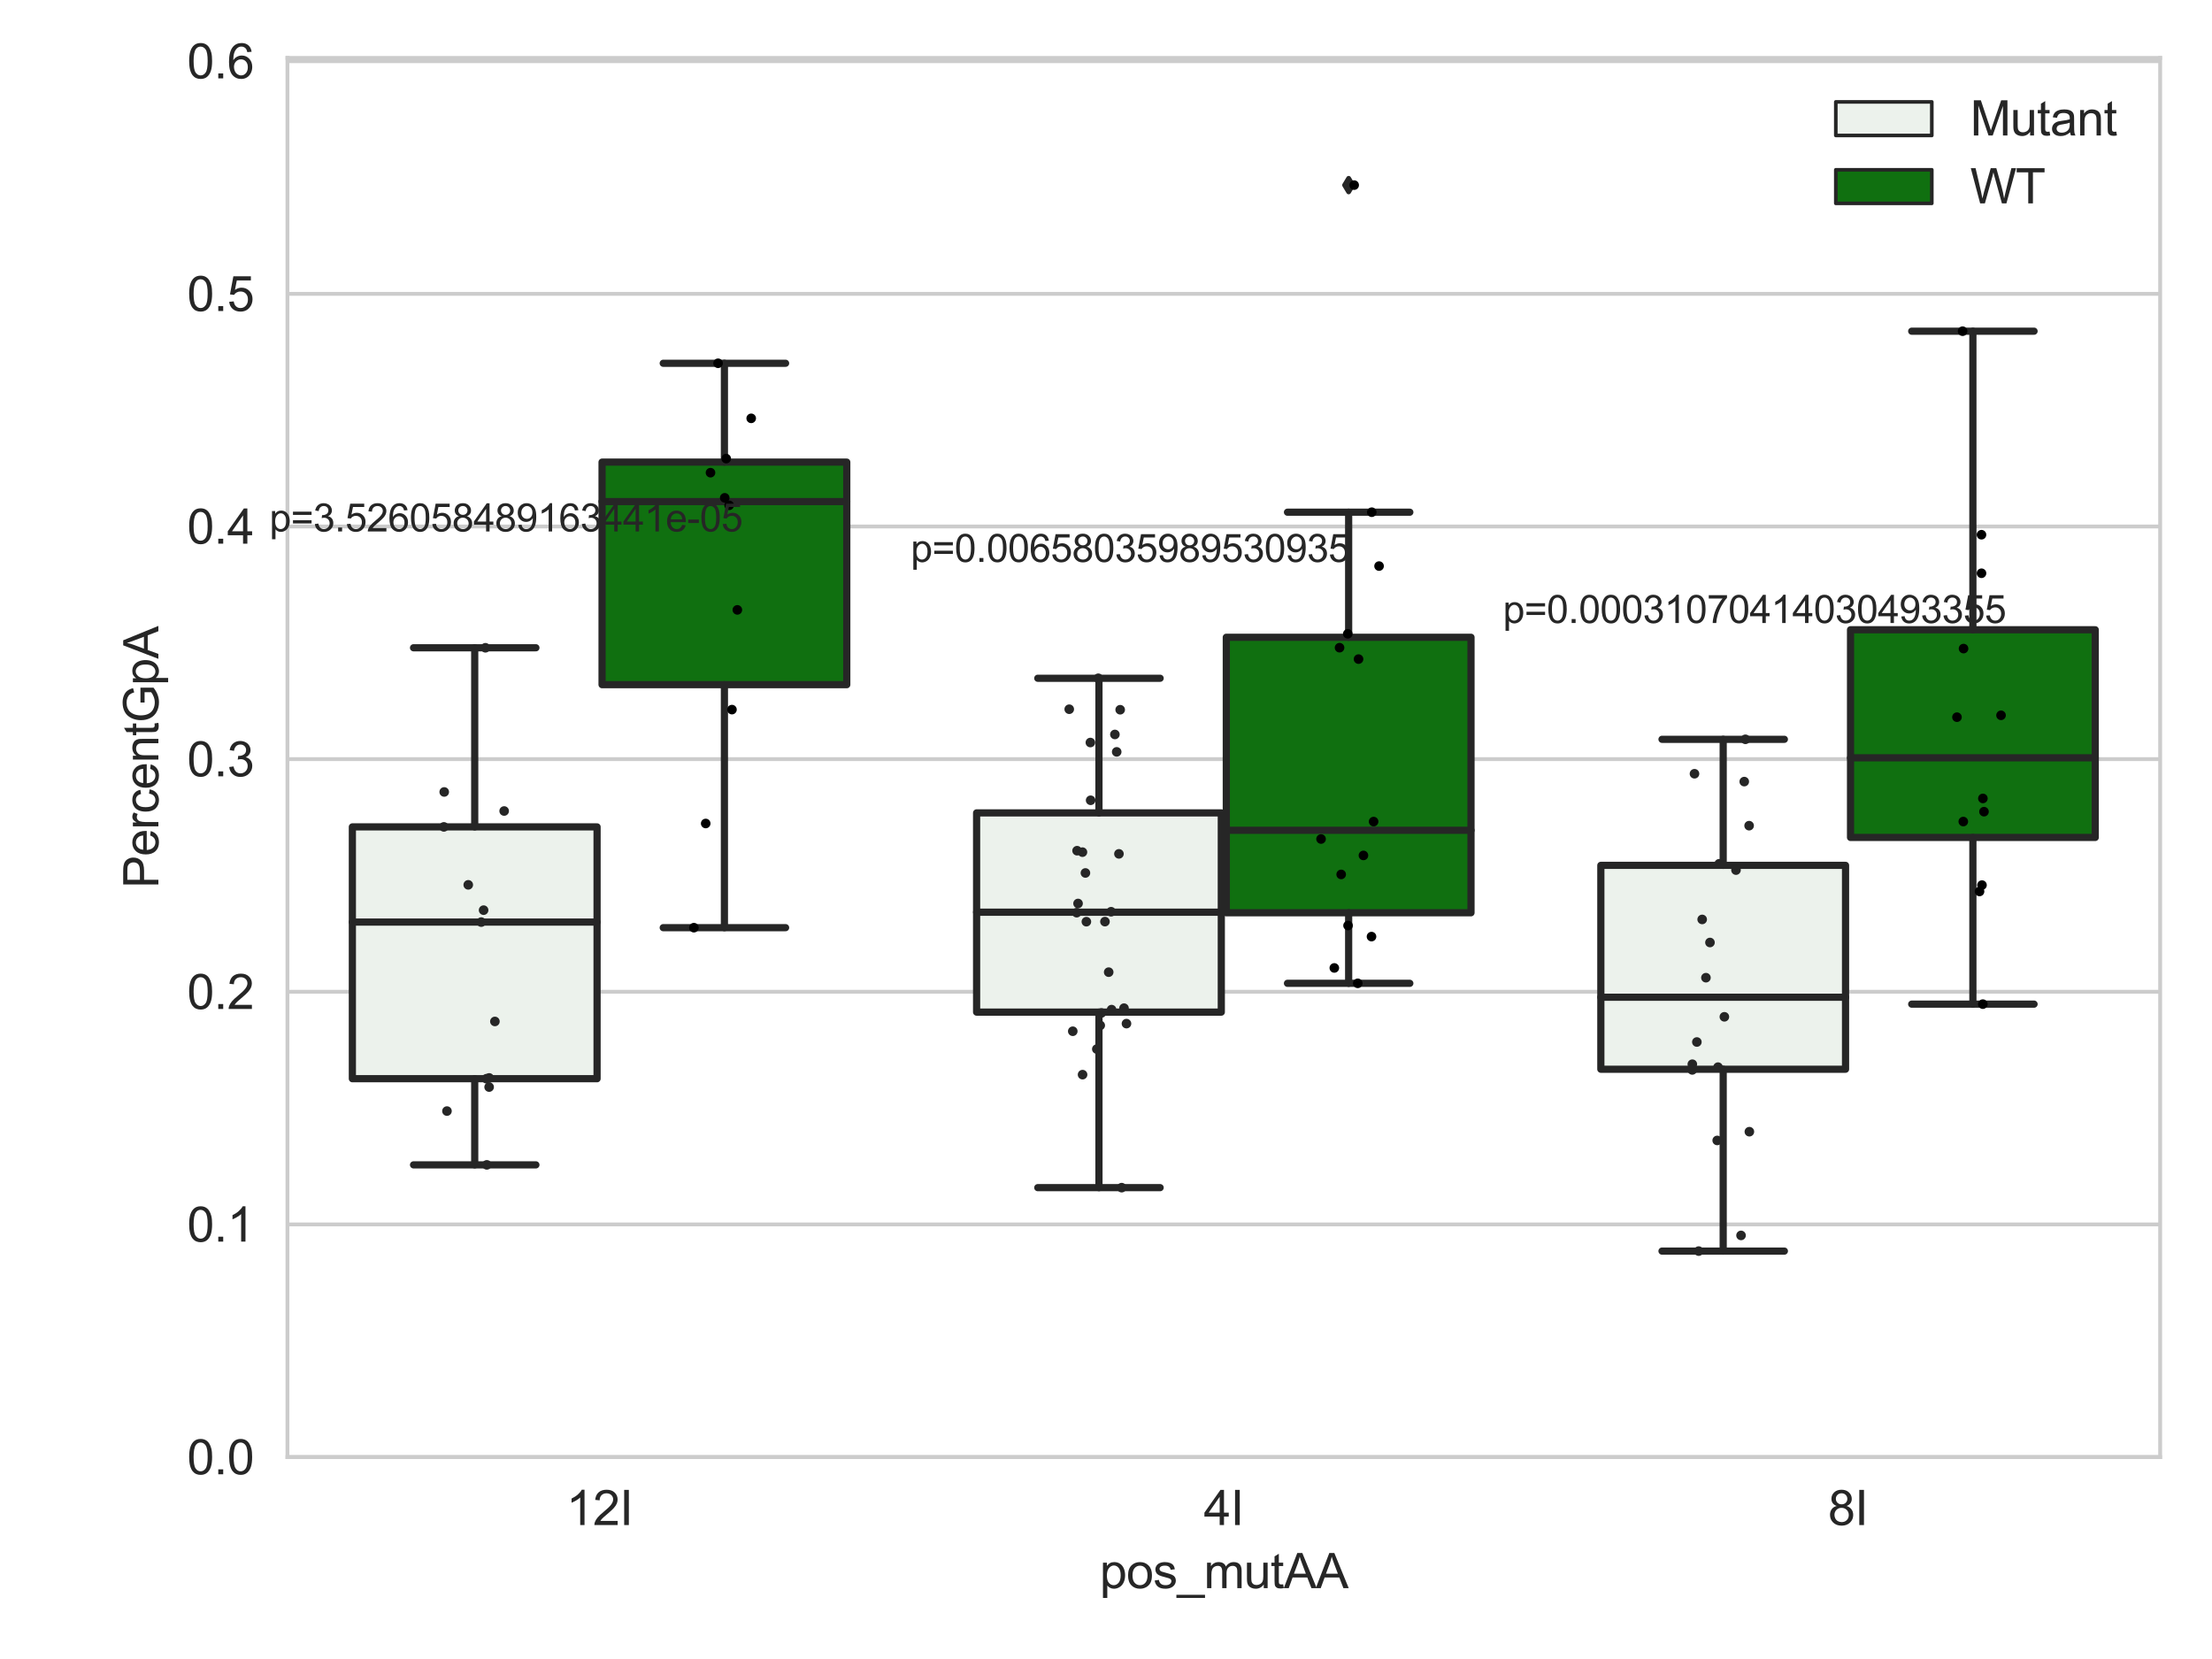 <?xml version="1.0" encoding="utf-8" standalone="no"?>
<!DOCTYPE svg PUBLIC "-//W3C//DTD SVG 1.1//EN"
  "http://www.w3.org/Graphics/SVG/1.1/DTD/svg11.dtd">
<svg xmlns:xlink="http://www.w3.org/1999/xlink" width="460.8pt" height="345.6pt" viewBox="0 0 460.8 345.6" xmlns="http://www.w3.org/2000/svg" version="1.1">
 <defs>
  <style type="text/css">*{stroke-linejoin: round; stroke-linecap: butt}</style>
 </defs>
 <g id="figure_1">
  <g id="patch_1">
   <path d="M 0 345.6 
L 460.8 345.6 
L 460.8 0 
L 0 0 
z
" style="fill: #ffffff"/>
  </g>
  <g id="axes_1">
   <g id="patch_2">
    <path d="M 59.881 303.539 
L 450 303.539 
L 450 12.064 
L 59.881 12.064 
z
" style="fill: #ffffff"/>
   </g>
   <g id="matplotlib.axis_1">
    <g id="xtick_1">
     <g id="text_1">
      <!-- 12I -->
      <g style="fill: #262626" transform="translate(117.951 317.697)scale(0.1 -0.1)">
       <defs>
        <path id="ArialMT-31" d="M 2384 0 
L 1822 0 
L 1822 3584 
Q 1619 3391 1289 3197 
Q 959 3003 697 2906 
L 697 3450 
Q 1169 3672 1522 3987 
Q 1875 4303 2022 4600 
L 2384 4600 
L 2384 0 
z
" transform="scale(0.016)"/>
        <path id="ArialMT-32" d="M 3222 541 
L 3222 0 
L 194 0 
Q 188 203 259 391 
Q 375 700 629 1000 
Q 884 1300 1366 1694 
Q 2113 2306 2375 2664 
Q 2638 3022 2638 3341 
Q 2638 3675 2398 3904 
Q 2159 4134 1775 4134 
Q 1369 4134 1125 3890 
Q 881 3647 878 3216 
L 300 3275 
Q 359 3922 746 4261 
Q 1134 4600 1788 4600 
Q 2447 4600 2831 4234 
Q 3216 3869 3216 3328 
Q 3216 3053 3103 2787 
Q 2991 2522 2730 2228 
Q 2469 1934 1863 1422 
Q 1356 997 1212 845 
Q 1069 694 975 541 
L 3222 541 
z
" transform="scale(0.016)"/>
        <path id="ArialMT-49" d="M 597 0 
L 597 4581 
L 1203 4581 
L 1203 0 
L 597 0 
z
" transform="scale(0.016)"/>
       </defs>
       <use xlink:href="#ArialMT-31"/>
       <use xlink:href="#ArialMT-32" x="55.615"/>
       <use xlink:href="#ArialMT-49" x="111.23"/>
      </g>
     </g>
    </g>
    <g id="xtick_2">
     <g id="text_2">
      <!-- 4I -->
      <g style="fill: #262626" transform="translate(250.771 317.697)scale(0.1 -0.1)">
       <defs>
        <path id="ArialMT-34" d="M 2069 0 
L 2069 1097 
L 81 1097 
L 81 1613 
L 2172 4581 
L 2631 4581 
L 2631 1613 
L 3250 1613 
L 3250 1097 
L 2631 1097 
L 2631 0 
L 2069 0 
z
M 2069 1613 
L 2069 3678 
L 634 1613 
L 2069 1613 
z
" transform="scale(0.016)"/>
       </defs>
       <use xlink:href="#ArialMT-34"/>
       <use xlink:href="#ArialMT-49" x="55.615"/>
      </g>
     </g>
    </g>
    <g id="xtick_3">
     <g id="text_3">
      <!-- 8I -->
      <g style="fill: #262626" transform="translate(380.811 317.697)scale(0.1 -0.1)">
       <defs>
        <path id="ArialMT-38" d="M 1131 2484 
Q 781 2613 612 2850 
Q 444 3088 444 3419 
Q 444 3919 803 4259 
Q 1163 4600 1759 4600 
Q 2359 4600 2725 4251 
Q 3091 3903 3091 3403 
Q 3091 3084 2923 2848 
Q 2756 2613 2416 2484 
Q 2838 2347 3058 2040 
Q 3278 1734 3278 1309 
Q 3278 722 2862 322 
Q 2447 -78 1769 -78 
Q 1091 -78 675 323 
Q 259 725 259 1325 
Q 259 1772 486 2073 
Q 713 2375 1131 2484 
z
M 1019 3438 
Q 1019 3113 1228 2906 
Q 1438 2700 1772 2700 
Q 2097 2700 2305 2904 
Q 2513 3109 2513 3406 
Q 2513 3716 2298 3927 
Q 2084 4138 1766 4138 
Q 1444 4138 1231 3931 
Q 1019 3725 1019 3438 
z
M 838 1322 
Q 838 1081 952 856 
Q 1066 631 1291 507 
Q 1516 384 1775 384 
Q 2178 384 2440 643 
Q 2703 903 2703 1303 
Q 2703 1709 2433 1975 
Q 2163 2241 1756 2241 
Q 1359 2241 1098 1978 
Q 838 1716 838 1322 
z
" transform="scale(0.016)"/>
       </defs>
       <use xlink:href="#ArialMT-38"/>
       <use xlink:href="#ArialMT-49" x="55.615"/>
      </g>
     </g>
    </g>
    <g id="text_4">
     <!-- pos_mutAA -->
     <g style="fill: #262626" transform="translate(229.095 330.842)scale(0.1 -0.1)">
      <defs>
       <path id="ArialMT-70" d="M 422 -1272 
L 422 3319 
L 934 3319 
L 934 2888 
Q 1116 3141 1344 3267 
Q 1572 3394 1897 3394 
Q 2322 3394 2647 3175 
Q 2972 2956 3137 2557 
Q 3303 2159 3303 1684 
Q 3303 1175 3120 767 
Q 2938 359 2589 142 
Q 2241 -75 1856 -75 
Q 1575 -75 1351 44 
Q 1128 163 984 344 
L 984 -1272 
L 422 -1272 
z
M 931 1641 
Q 931 1000 1190 694 
Q 1450 388 1819 388 
Q 2194 388 2461 705 
Q 2728 1022 2728 1688 
Q 2728 2322 2467 2637 
Q 2206 2953 1844 2953 
Q 1484 2953 1207 2617 
Q 931 2281 931 1641 
z
" transform="scale(0.016)"/>
       <path id="ArialMT-6f" d="M 213 1659 
Q 213 2581 725 3025 
Q 1153 3394 1769 3394 
Q 2453 3394 2887 2945 
Q 3322 2497 3322 1706 
Q 3322 1066 3130 698 
Q 2938 331 2570 128 
Q 2203 -75 1769 -75 
Q 1072 -75 642 372 
Q 213 819 213 1659 
z
M 791 1659 
Q 791 1022 1069 705 
Q 1347 388 1769 388 
Q 2188 388 2466 706 
Q 2744 1025 2744 1678 
Q 2744 2294 2464 2611 
Q 2184 2928 1769 2928 
Q 1347 2928 1069 2612 
Q 791 2297 791 1659 
z
" transform="scale(0.016)"/>
       <path id="ArialMT-73" d="M 197 991 
L 753 1078 
Q 800 744 1014 566 
Q 1228 388 1613 388 
Q 2000 388 2187 545 
Q 2375 703 2375 916 
Q 2375 1106 2209 1216 
Q 2094 1291 1634 1406 
Q 1016 1563 777 1677 
Q 538 1791 414 1992 
Q 291 2194 291 2438 
Q 291 2659 392 2848 
Q 494 3038 669 3163 
Q 800 3259 1026 3326 
Q 1253 3394 1513 3394 
Q 1903 3394 2198 3281 
Q 2494 3169 2634 2976 
Q 2775 2784 2828 2463 
L 2278 2388 
Q 2241 2644 2061 2787 
Q 1881 2931 1553 2931 
Q 1166 2931 1000 2803 
Q 834 2675 834 2503 
Q 834 2394 903 2306 
Q 972 2216 1119 2156 
Q 1203 2125 1616 2013 
Q 2213 1853 2448 1751 
Q 2684 1650 2818 1456 
Q 2953 1263 2953 975 
Q 2953 694 2789 445 
Q 2625 197 2315 61 
Q 2006 -75 1616 -75 
Q 969 -75 630 194 
Q 291 463 197 991 
z
" transform="scale(0.016)"/>
       <path id="ArialMT-5f" d="M -97 -1272 
L -97 -866 
L 3631 -866 
L 3631 -1272 
L -97 -1272 
z
" transform="scale(0.016)"/>
       <path id="ArialMT-6d" d="M 422 0 
L 422 3319 
L 925 3319 
L 925 2853 
Q 1081 3097 1340 3245 
Q 1600 3394 1931 3394 
Q 2300 3394 2536 3241 
Q 2772 3088 2869 2813 
Q 3263 3394 3894 3394 
Q 4388 3394 4653 3120 
Q 4919 2847 4919 2278 
L 4919 0 
L 4359 0 
L 4359 2091 
Q 4359 2428 4304 2576 
Q 4250 2725 4106 2815 
Q 3963 2906 3769 2906 
Q 3419 2906 3187 2673 
Q 2956 2441 2956 1928 
L 2956 0 
L 2394 0 
L 2394 2156 
Q 2394 2531 2256 2718 
Q 2119 2906 1806 2906 
Q 1569 2906 1367 2781 
Q 1166 2656 1075 2415 
Q 984 2175 984 1722 
L 984 0 
L 422 0 
z
" transform="scale(0.016)"/>
       <path id="ArialMT-75" d="M 2597 0 
L 2597 488 
Q 2209 -75 1544 -75 
Q 1250 -75 995 37 
Q 741 150 617 320 
Q 494 491 444 738 
Q 409 903 409 1263 
L 409 3319 
L 972 3319 
L 972 1478 
Q 972 1038 1006 884 
Q 1059 663 1231 536 
Q 1403 409 1656 409 
Q 1909 409 2131 539 
Q 2353 669 2445 892 
Q 2538 1116 2538 1541 
L 2538 3319 
L 3100 3319 
L 3100 0 
L 2597 0 
z
" transform="scale(0.016)"/>
       <path id="ArialMT-74" d="M 1650 503 
L 1731 6 
Q 1494 -44 1306 -44 
Q 1000 -44 831 53 
Q 663 150 594 308 
Q 525 466 525 972 
L 525 2881 
L 113 2881 
L 113 3319 
L 525 3319 
L 525 4141 
L 1084 4478 
L 1084 3319 
L 1650 3319 
L 1650 2881 
L 1084 2881 
L 1084 941 
Q 1084 700 1114 631 
Q 1144 563 1211 522 
Q 1278 481 1403 481 
Q 1497 481 1650 503 
z
" transform="scale(0.016)"/>
       <path id="ArialMT-41" d="M -9 0 
L 1750 4581 
L 2403 4581 
L 4278 0 
L 3588 0 
L 3053 1388 
L 1138 1388 
L 634 0 
L -9 0 
z
M 1313 1881 
L 2866 1881 
L 2388 3150 
Q 2169 3728 2063 4100 
Q 1975 3659 1816 3225 
L 1313 1881 
z
" transform="scale(0.016)"/>
      </defs>
      <use xlink:href="#ArialMT-70"/>
      <use xlink:href="#ArialMT-6f" x="55.615"/>
      <use xlink:href="#ArialMT-73" x="111.23"/>
      <use xlink:href="#ArialMT-5f" x="161.23"/>
      <use xlink:href="#ArialMT-6d" x="216.846"/>
      <use xlink:href="#ArialMT-75" x="300.146"/>
      <use xlink:href="#ArialMT-74" x="355.762"/>
      <use xlink:href="#ArialMT-41" x="383.545"/>
      <use xlink:href="#ArialMT-41" x="450.244"/>
     </g>
    </g>
   </g>
   <g id="matplotlib.axis_2">
    <g id="ytick_1">
     <g id="line2d_1">
      <path d="M 59.881 303.539 
L 450 303.539 
" clip-path="url(#p237727779c)" style="fill: none; stroke: #cccccc; stroke-width: 0.8; stroke-linecap: round"/>
     </g>
     <g id="text_5">
      <!-- 0.0 -->
      <g style="fill: #262626" transform="translate(38.981 307.118)scale(0.1 -0.1)">
       <defs>
        <path id="ArialMT-30" d="M 266 2259 
Q 266 3072 433 3567 
Q 600 4063 929 4331 
Q 1259 4600 1759 4600 
Q 2128 4600 2406 4451 
Q 2684 4303 2865 4023 
Q 3047 3744 3150 3342 
Q 3253 2941 3253 2259 
Q 3253 1453 3087 958 
Q 2922 463 2592 192 
Q 2263 -78 1759 -78 
Q 1097 -78 719 397 
Q 266 969 266 2259 
z
M 844 2259 
Q 844 1131 1108 757 
Q 1372 384 1759 384 
Q 2147 384 2411 759 
Q 2675 1134 2675 2259 
Q 2675 3391 2411 3762 
Q 2147 4134 1753 4134 
Q 1366 4134 1134 3806 
Q 844 3388 844 2259 
z
" transform="scale(0.016)"/>
        <path id="ArialMT-2e" d="M 581 0 
L 581 641 
L 1222 641 
L 1222 0 
L 581 0 
z
" transform="scale(0.016)"/>
       </defs>
       <use xlink:href="#ArialMT-30"/>
       <use xlink:href="#ArialMT-2e" x="55.615"/>
       <use xlink:href="#ArialMT-30" x="83.398"/>
      </g>
     </g>
    </g>
    <g id="ytick_2">
     <g id="line2d_2">
      <path d="M 59.881 255.073 
L 450 255.073 
" clip-path="url(#p237727779c)" style="fill: none; stroke: #cccccc; stroke-width: 0.8; stroke-linecap: round"/>
     </g>
     <g id="text_6">
      <!-- 0.1 -->
      <g style="fill: #262626" transform="translate(38.981 258.652)scale(0.1 -0.1)">
       <use xlink:href="#ArialMT-30"/>
       <use xlink:href="#ArialMT-2e" x="55.615"/>
       <use xlink:href="#ArialMT-31" x="83.398"/>
      </g>
     </g>
    </g>
    <g id="ytick_3">
     <g id="line2d_3">
      <path d="M 59.881 206.607 
L 450 206.607 
" clip-path="url(#p237727779c)" style="fill: none; stroke: #cccccc; stroke-width: 0.8; stroke-linecap: round"/>
     </g>
     <g id="text_7">
      <!-- 0.2 -->
      <g style="fill: #262626" transform="translate(38.981 210.186)scale(0.1 -0.1)">
       <use xlink:href="#ArialMT-30"/>
       <use xlink:href="#ArialMT-2e" x="55.615"/>
       <use xlink:href="#ArialMT-32" x="83.398"/>
      </g>
     </g>
    </g>
    <g id="ytick_4">
     <g id="line2d_4">
      <path d="M 59.881 158.141 
L 450 158.141 
" clip-path="url(#p237727779c)" style="fill: none; stroke: #cccccc; stroke-width: 0.8; stroke-linecap: round"/>
     </g>
     <g id="text_8">
      <!-- 0.3 -->
      <g style="fill: #262626" transform="translate(38.981 161.72)scale(0.1 -0.1)">
       <defs>
        <path id="ArialMT-33" d="M 269 1209 
L 831 1284 
Q 928 806 1161 595 
Q 1394 384 1728 384 
Q 2125 384 2398 659 
Q 2672 934 2672 1341 
Q 2672 1728 2419 1979 
Q 2166 2231 1775 2231 
Q 1616 2231 1378 2169 
L 1441 2663 
Q 1497 2656 1531 2656 
Q 1891 2656 2178 2843 
Q 2466 3031 2466 3422 
Q 2466 3731 2256 3934 
Q 2047 4138 1716 4138 
Q 1388 4138 1169 3931 
Q 950 3725 888 3313 
L 325 3413 
Q 428 3978 793 4289 
Q 1159 4600 1703 4600 
Q 2078 4600 2393 4439 
Q 2709 4278 2876 4000 
Q 3044 3722 3044 3409 
Q 3044 3113 2884 2869 
Q 2725 2625 2413 2481 
Q 2819 2388 3044 2092 
Q 3269 1797 3269 1353 
Q 3269 753 2831 336 
Q 2394 -81 1725 -81 
Q 1122 -81 723 278 
Q 325 638 269 1209 
z
" transform="scale(0.016)"/>
       </defs>
       <use xlink:href="#ArialMT-30"/>
       <use xlink:href="#ArialMT-2e" x="55.615"/>
       <use xlink:href="#ArialMT-33" x="83.398"/>
      </g>
     </g>
    </g>
    <g id="ytick_5">
     <g id="line2d_5">
      <path d="M 59.881 109.676 
L 450 109.676 
" clip-path="url(#p237727779c)" style="fill: none; stroke: #cccccc; stroke-width: 0.8; stroke-linecap: round"/>
     </g>
     <g id="text_9">
      <!-- 0.4 -->
      <g style="fill: #262626" transform="translate(38.981 113.254)scale(0.1 -0.1)">
       <use xlink:href="#ArialMT-30"/>
       <use xlink:href="#ArialMT-2e" x="55.615"/>
       <use xlink:href="#ArialMT-34" x="83.398"/>
      </g>
     </g>
    </g>
    <g id="ytick_6">
     <g id="line2d_6">
      <path d="M 59.881 61.21 
L 450 61.21 
" clip-path="url(#p237727779c)" style="fill: none; stroke: #cccccc; stroke-width: 0.8; stroke-linecap: round"/>
     </g>
     <g id="text_10">
      <!-- 0.5 -->
      <g style="fill: #262626" transform="translate(38.981 64.789)scale(0.1 -0.1)">
       <defs>
        <path id="ArialMT-35" d="M 266 1200 
L 856 1250 
Q 922 819 1161 601 
Q 1400 384 1738 384 
Q 2144 384 2425 690 
Q 2706 997 2706 1503 
Q 2706 1984 2436 2262 
Q 2166 2541 1728 2541 
Q 1456 2541 1237 2417 
Q 1019 2294 894 2097 
L 366 2166 
L 809 4519 
L 3088 4519 
L 3088 3981 
L 1259 3981 
L 1013 2750 
Q 1425 3038 1878 3038 
Q 2478 3038 2890 2622 
Q 3303 2206 3303 1553 
Q 3303 931 2941 478 
Q 2500 -78 1738 -78 
Q 1113 -78 717 272 
Q 322 622 266 1200 
z
" transform="scale(0.016)"/>
       </defs>
       <use xlink:href="#ArialMT-30"/>
       <use xlink:href="#ArialMT-2e" x="55.615"/>
       <use xlink:href="#ArialMT-35" x="83.398"/>
      </g>
     </g>
    </g>
    <g id="ytick_7">
     <g id="line2d_7">
      <path d="M 59.881 12.744 
L 450 12.744 
" clip-path="url(#p237727779c)" style="fill: none; stroke: #cccccc; stroke-width: 0.8; stroke-linecap: round"/>
     </g>
     <g id="text_11">
      <!-- 0.6 -->
      <g style="fill: #262626" transform="translate(38.981 16.323)scale(0.1 -0.1)">
       <defs>
        <path id="ArialMT-36" d="M 3184 3459 
L 2625 3416 
Q 2550 3747 2413 3897 
Q 2184 4138 1850 4138 
Q 1581 4138 1378 3988 
Q 1113 3794 959 3422 
Q 806 3050 800 2363 
Q 1003 2672 1297 2822 
Q 1591 2972 1913 2972 
Q 2475 2972 2870 2558 
Q 3266 2144 3266 1488 
Q 3266 1056 3080 686 
Q 2894 316 2569 119 
Q 2244 -78 1831 -78 
Q 1128 -78 684 439 
Q 241 956 241 2144 
Q 241 3472 731 4075 
Q 1159 4600 1884 4600 
Q 2425 4600 2770 4297 
Q 3116 3994 3184 3459 
z
M 888 1484 
Q 888 1194 1011 928 
Q 1134 663 1356 523 
Q 1578 384 1822 384 
Q 2178 384 2434 671 
Q 2691 959 2691 1453 
Q 2691 1928 2437 2201 
Q 2184 2475 1800 2475 
Q 1419 2475 1153 2201 
Q 888 1928 888 1484 
z
" transform="scale(0.016)"/>
       </defs>
       <use xlink:href="#ArialMT-30"/>
       <use xlink:href="#ArialMT-2e" x="55.615"/>
       <use xlink:href="#ArialMT-36" x="83.398"/>
      </g>
     </g>
    </g>
    <g id="text_12">
     <!-- PercentGpA -->
     <g style="fill: #262626" transform="translate(32.994 185.036)rotate(-90)scale(0.1 -0.1)">
      <defs>
       <path id="ArialMT-50" d="M 494 0 
L 494 4581 
L 2222 4581 
Q 2678 4581 2919 4538 
Q 3256 4481 3484 4323 
Q 3713 4166 3852 3881 
Q 3991 3597 3991 3256 
Q 3991 2672 3619 2267 
Q 3247 1863 2275 1863 
L 1100 1863 
L 1100 0 
L 494 0 
z
M 1100 2403 
L 2284 2403 
Q 2872 2403 3119 2622 
Q 3366 2841 3366 3238 
Q 3366 3525 3220 3729 
Q 3075 3934 2838 4000 
Q 2684 4041 2272 4041 
L 1100 4041 
L 1100 2403 
z
" transform="scale(0.016)"/>
       <path id="ArialMT-65" d="M 2694 1069 
L 3275 997 
Q 3138 488 2766 206 
Q 2394 -75 1816 -75 
Q 1088 -75 661 373 
Q 234 822 234 1631 
Q 234 2469 665 2931 
Q 1097 3394 1784 3394 
Q 2450 3394 2872 2941 
Q 3294 2488 3294 1666 
Q 3294 1616 3291 1516 
L 816 1516 
Q 847 969 1125 678 
Q 1403 388 1819 388 
Q 2128 388 2347 550 
Q 2566 713 2694 1069 
z
M 847 1978 
L 2700 1978 
Q 2663 2397 2488 2606 
Q 2219 2931 1791 2931 
Q 1403 2931 1139 2672 
Q 875 2413 847 1978 
z
" transform="scale(0.016)"/>
       <path id="ArialMT-72" d="M 416 0 
L 416 3319 
L 922 3319 
L 922 2816 
Q 1116 3169 1280 3281 
Q 1444 3394 1641 3394 
Q 1925 3394 2219 3213 
L 2025 2691 
Q 1819 2813 1613 2813 
Q 1428 2813 1281 2702 
Q 1134 2591 1072 2394 
Q 978 2094 978 1738 
L 978 0 
L 416 0 
z
" transform="scale(0.016)"/>
       <path id="ArialMT-63" d="M 2588 1216 
L 3141 1144 
Q 3050 572 2676 248 
Q 2303 -75 1759 -75 
Q 1078 -75 664 370 
Q 250 816 250 1647 
Q 250 2184 428 2587 
Q 606 2991 970 3192 
Q 1334 3394 1763 3394 
Q 2303 3394 2647 3120 
Q 2991 2847 3088 2344 
L 2541 2259 
Q 2463 2594 2264 2762 
Q 2066 2931 1784 2931 
Q 1359 2931 1093 2626 
Q 828 2322 828 1663 
Q 828 994 1084 691 
Q 1341 388 1753 388 
Q 2084 388 2306 591 
Q 2528 794 2588 1216 
z
" transform="scale(0.016)"/>
       <path id="ArialMT-6e" d="M 422 0 
L 422 3319 
L 928 3319 
L 928 2847 
Q 1294 3394 1984 3394 
Q 2284 3394 2536 3286 
Q 2788 3178 2913 3003 
Q 3038 2828 3088 2588 
Q 3119 2431 3119 2041 
L 3119 0 
L 2556 0 
L 2556 2019 
Q 2556 2363 2490 2533 
Q 2425 2703 2258 2804 
Q 2091 2906 1866 2906 
Q 1506 2906 1245 2678 
Q 984 2450 984 1813 
L 984 0 
L 422 0 
z
" transform="scale(0.016)"/>
       <path id="ArialMT-47" d="M 2638 1797 
L 2638 2334 
L 4578 2338 
L 4578 638 
Q 4131 281 3656 101 
Q 3181 -78 2681 -78 
Q 2006 -78 1454 211 
Q 903 500 622 1047 
Q 341 1594 341 2269 
Q 341 2938 620 3517 
Q 900 4097 1425 4378 
Q 1950 4659 2634 4659 
Q 3131 4659 3532 4498 
Q 3934 4338 4162 4050 
Q 4391 3763 4509 3300 
L 3963 3150 
Q 3859 3500 3706 3700 
Q 3553 3900 3268 4020 
Q 2984 4141 2638 4141 
Q 2222 4141 1919 4014 
Q 1616 3888 1430 3681 
Q 1244 3475 1141 3228 
Q 966 2803 966 2306 
Q 966 1694 1177 1281 
Q 1388 869 1791 669 
Q 2194 469 2647 469 
Q 3041 469 3416 620 
Q 3791 772 3984 944 
L 3984 1797 
L 2638 1797 
z
" transform="scale(0.016)"/>
      </defs>
      <use xlink:href="#ArialMT-50"/>
      <use xlink:href="#ArialMT-65" x="66.699"/>
      <use xlink:href="#ArialMT-72" x="122.314"/>
      <use xlink:href="#ArialMT-63" x="155.615"/>
      <use xlink:href="#ArialMT-65" x="205.615"/>
      <use xlink:href="#ArialMT-6e" x="261.23"/>
      <use xlink:href="#ArialMT-74" x="316.846"/>
      <use xlink:href="#ArialMT-47" x="344.629"/>
      <use xlink:href="#ArialMT-70" x="422.412"/>
      <use xlink:href="#ArialMT-41" x="478.027"/>
     </g>
    </g>
   </g>
   <g id="patch_3">
    <path d="M 73.405 224.715 
L 124.381 224.715 
L 124.381 172.256 
L 73.405 172.256 
L 73.405 224.715 
z
" clip-path="url(#p237727779c)" style="fill: #ecf2ec; stroke: #262626; stroke-width: 1.5; stroke-linejoin: miter"/>
   </g>
   <g id="patch_4">
    <path d="M 125.421 142.631 
L 176.397 142.631 
L 176.397 96.269 
L 125.421 96.269 
L 125.421 142.631 
z
" clip-path="url(#p237727779c)" style="fill: #107010; stroke: #262626; stroke-width: 1.5; stroke-linejoin: miter"/>
   </g>
   <g id="patch_5">
    <path d="M 203.445 210.843 
L 254.42 210.843 
L 254.42 169.339 
L 203.445 169.339 
L 203.445 210.843 
z
" clip-path="url(#p237727779c)" style="fill: #ecf2ec; stroke: #262626; stroke-width: 1.5; stroke-linejoin: miter"/>
   </g>
   <g id="patch_6">
    <path d="M 255.461 190.147 
L 306.436 190.147 
L 306.436 132.756 
L 255.461 132.756 
L 255.461 190.147 
z
" clip-path="url(#p237727779c)" style="fill: #107010; stroke: #262626; stroke-width: 1.5; stroke-linejoin: miter"/>
   </g>
   <g id="patch_7">
    <path d="M 333.485 222.739 
L 384.46 222.739 
L 384.46 180.27 
L 333.485 180.27 
L 333.485 222.739 
z
" clip-path="url(#p237727779c)" style="fill: #ecf2ec; stroke: #262626; stroke-width: 1.5; stroke-linejoin: miter"/>
   </g>
   <g id="patch_8">
    <path d="M 385.5 174.455 
L 436.476 174.455 
L 436.476 131.19 
L 385.5 131.19 
L 385.5 174.455 
z
" clip-path="url(#p237727779c)" style="fill: #107010; stroke: #262626; stroke-width: 1.5; stroke-linejoin: miter"/>
   </g>
   <g id="patch_9">
    <path d="M 124.901 303.539 
L 124.901 303.539 
L 124.901 303.539 
L 124.901 303.539 
z
" clip-path="url(#p237727779c)" style="fill: #ecf2ec; stroke: #262626; stroke-width: 0.75; stroke-linejoin: miter"/>
   </g>
   <g id="patch_10">
    <path d="M 124.901 303.539 
L 124.901 303.539 
L 124.901 303.539 
L 124.901 303.539 
z
" clip-path="url(#p237727779c)" style="fill: #107010; stroke: #262626; stroke-width: 0.75; stroke-linejoin: miter"/>
   </g>
   <g id="PathCollection_1"/>
   <g id="PathCollection_2"/>
   <g id="line2d_8">
    <path d="M 98.893 224.715 
L 98.893 242.662 
" clip-path="url(#p237727779c)" style="fill: none; stroke: #262626; stroke-width: 1.5; stroke-linecap: round"/>
   </g>
   <g id="line2d_9">
    <path d="M 98.893 172.256 
L 98.893 134.943 
" clip-path="url(#p237727779c)" style="fill: none; stroke: #262626; stroke-width: 1.5; stroke-linecap: round"/>
   </g>
   <g id="line2d_10">
    <path d="M 86.149 242.662 
L 111.637 242.662 
" clip-path="url(#p237727779c)" style="fill: none; stroke: #262626; stroke-width: 1.5; stroke-linecap: round"/>
   </g>
   <g id="line2d_11">
    <path d="M 86.149 134.943 
L 111.637 134.943 
" clip-path="url(#p237727779c)" style="fill: none; stroke: #262626; stroke-width: 1.5; stroke-linecap: round"/>
   </g>
   <g id="line2d_12"/>
   <g id="line2d_13">
    <path d="M 150.909 142.631 
L 150.909 193.25 
" clip-path="url(#p237727779c)" style="fill: none; stroke: #262626; stroke-width: 1.5; stroke-linecap: round"/>
   </g>
   <g id="line2d_14">
    <path d="M 150.909 96.269 
L 150.909 75.677 
" clip-path="url(#p237727779c)" style="fill: none; stroke: #262626; stroke-width: 1.5; stroke-linecap: round"/>
   </g>
   <g id="line2d_15">
    <path d="M 138.165 193.25 
L 163.653 193.25 
" clip-path="url(#p237727779c)" style="fill: none; stroke: #262626; stroke-width: 1.5; stroke-linecap: round"/>
   </g>
   <g id="line2d_16">
    <path d="M 138.165 75.677 
L 163.653 75.677 
" clip-path="url(#p237727779c)" style="fill: none; stroke: #262626; stroke-width: 1.5; stroke-linecap: round"/>
   </g>
   <g id="line2d_17"/>
   <g id="line2d_18">
    <path d="M 228.933 210.843 
L 228.933 247.408 
" clip-path="url(#p237727779c)" style="fill: none; stroke: #262626; stroke-width: 1.5; stroke-linecap: round"/>
   </g>
   <g id="line2d_19">
    <path d="M 228.933 169.339 
L 228.933 141.294 
" clip-path="url(#p237727779c)" style="fill: none; stroke: #262626; stroke-width: 1.5; stroke-linecap: round"/>
   </g>
   <g id="line2d_20">
    <path d="M 216.189 247.408 
L 241.677 247.408 
" clip-path="url(#p237727779c)" style="fill: none; stroke: #262626; stroke-width: 1.5; stroke-linecap: round"/>
   </g>
   <g id="line2d_21">
    <path d="M 216.189 141.294 
L 241.677 141.294 
" clip-path="url(#p237727779c)" style="fill: none; stroke: #262626; stroke-width: 1.5; stroke-linecap: round"/>
   </g>
   <g id="line2d_22"/>
   <g id="line2d_23">
    <path d="M 280.949 190.147 
L 280.949 204.843 
" clip-path="url(#p237727779c)" style="fill: none; stroke: #262626; stroke-width: 1.5; stroke-linecap: round"/>
   </g>
   <g id="line2d_24">
    <path d="M 280.949 132.756 
L 280.949 106.702 
" clip-path="url(#p237727779c)" style="fill: none; stroke: #262626; stroke-width: 1.5; stroke-linecap: round"/>
   </g>
   <g id="line2d_25">
    <path d="M 268.205 204.843 
L 293.692 204.843 
" clip-path="url(#p237727779c)" style="fill: none; stroke: #262626; stroke-width: 1.5; stroke-linecap: round"/>
   </g>
   <g id="line2d_26">
    <path d="M 268.205 106.702 
L 293.692 106.702 
" clip-path="url(#p237727779c)" style="fill: none; stroke: #262626; stroke-width: 1.5; stroke-linecap: round"/>
   </g>
   <g id="line2d_27">
    <defs>
     <path id="ma1e240d95c" d="M -0 1.414 
L 0.849 0 
L 0 -1.414 
L -0.849 -0 
z
" style="stroke: #262626; stroke-linejoin: miter"/>
    </defs>
    <g clip-path="url(#p237727779c)">
     <use xlink:href="#ma1e240d95c" x="280.949" y="38.562" style="fill: #262626; stroke: #262626; stroke-linejoin: miter"/>
    </g>
   </g>
   <g id="line2d_28">
    <path d="M 358.972 222.739 
L 358.972 260.626 
" clip-path="url(#p237727779c)" style="fill: none; stroke: #262626; stroke-width: 1.5; stroke-linecap: round"/>
   </g>
   <g id="line2d_29">
    <path d="M 358.972 180.27 
L 358.972 154.012 
" clip-path="url(#p237727779c)" style="fill: none; stroke: #262626; stroke-width: 1.5; stroke-linecap: round"/>
   </g>
   <g id="line2d_30">
    <path d="M 346.228 260.626 
L 371.716 260.626 
" clip-path="url(#p237727779c)" style="fill: none; stroke: #262626; stroke-width: 1.5; stroke-linecap: round"/>
   </g>
   <g id="line2d_31">
    <path d="M 346.228 154.012 
L 371.716 154.012 
" clip-path="url(#p237727779c)" style="fill: none; stroke: #262626; stroke-width: 1.5; stroke-linecap: round"/>
   </g>
   <g id="line2d_32"/>
   <g id="line2d_33">
    <path d="M 410.988 174.455 
L 410.988 209.18 
" clip-path="url(#p237727779c)" style="fill: none; stroke: #262626; stroke-width: 1.5; stroke-linecap: round"/>
   </g>
   <g id="line2d_34">
    <path d="M 410.988 131.19 
L 410.988 68.994 
" clip-path="url(#p237727779c)" style="fill: none; stroke: #262626; stroke-width: 1.5; stroke-linecap: round"/>
   </g>
   <g id="line2d_35">
    <path d="M 398.244 209.18 
L 423.732 209.18 
" clip-path="url(#p237727779c)" style="fill: none; stroke: #262626; stroke-width: 1.5; stroke-linecap: round"/>
   </g>
   <g id="line2d_36">
    <path d="M 398.244 68.994 
L 423.732 68.994 
" clip-path="url(#p237727779c)" style="fill: none; stroke: #262626; stroke-width: 1.5; stroke-linecap: round"/>
   </g>
   <g id="line2d_37"/>
   <g id="line2d_38">
    <path d="M 73.405 192.087 
L 124.381 192.087 
" clip-path="url(#p237727779c)" style="fill: none; stroke: #262626; stroke-width: 1.5; stroke-linecap: round"/>
   </g>
   <g id="line2d_39">
    <path d="M 125.421 104.485 
L 176.397 104.485 
" clip-path="url(#p237727779c)" style="fill: none; stroke: #262626; stroke-width: 1.5; stroke-linecap: round"/>
   </g>
   <g id="line2d_40">
    <path d="M 203.445 190.028 
L 254.42 190.028 
" clip-path="url(#p237727779c)" style="fill: none; stroke: #262626; stroke-width: 1.5; stroke-linecap: round"/>
   </g>
   <g id="line2d_41">
    <path d="M 255.461 172.967 
L 306.436 172.967 
" clip-path="url(#p237727779c)" style="fill: none; stroke: #262626; stroke-width: 1.5; stroke-linecap: round"/>
   </g>
   <g id="line2d_42">
    <path d="M 333.485 207.745 
L 384.46 207.745 
" clip-path="url(#p237727779c)" style="fill: none; stroke: #262626; stroke-width: 1.5; stroke-linecap: round"/>
   </g>
   <g id="line2d_43">
    <path d="M 385.5 157.866 
L 436.476 157.866 
" clip-path="url(#p237727779c)" style="fill: none; stroke: #262626; stroke-width: 1.5; stroke-linecap: round"/>
   </g>
   <g id="patch_11">
    <path d="M 59.881 303.539 
L 59.881 12.064 
" style="fill: none; stroke: #cccccc; stroke-width: 0.8; stroke-linejoin: miter; stroke-linecap: square"/>
   </g>
   <g id="patch_12">
    <path d="M 450 303.539 
L 450 12.064 
" style="fill: none; stroke: #cccccc; stroke-width: 0.8; stroke-linejoin: miter; stroke-linecap: square"/>
   </g>
   <g id="patch_13">
    <path d="M 59.881 303.539 
L 450 303.539 
" style="fill: none; stroke: #cccccc; stroke-width: 0.8; stroke-linejoin: miter; stroke-linecap: square"/>
   </g>
   <g id="patch_14">
    <path d="M 59.881 12.064 
L 450 12.064 
" style="fill: none; stroke: #cccccc; stroke-width: 0.8; stroke-linejoin: miter; stroke-linecap: square"/>
   </g>
   <g id="PathCollection_3">
    <defs>
     <path id="C0_0_aabc0ef424" d="M 0 1 
C 0.265 1 0.52 0.895 0.707 0.707 
C 0.895 0.52 1 0.265 1 -0 
C 1 -0.265 0.895 -0.52 0.707 -0.707 
C 0.52 -0.895 0.265 -1 0 -1 
C -0.265 -1 -0.52 -0.895 -0.707 -0.707 
C -0.895 -0.52 -1 -0.265 -1 0 
C -1 0.265 -0.895 0.52 -0.707 0.707 
C -0.52 0.895 -0.265 1 0 1 
z
"/>
    </defs>
    <g clip-path="url(#p237727779c)">
     <use xlink:href="#C0_0_aabc0ef424" x="93.111" y="231.456" style="fill: #262626"/>
    </g>
    <g clip-path="url(#p237727779c)">
     <use xlink:href="#C0_0_aabc0ef424" x="101.125" y="134.943" style="fill: #262626"/>
    </g>
    <g clip-path="url(#p237727779c)">
     <use xlink:href="#C0_0_aabc0ef424" x="100.743" y="189.601" style="fill: #262626"/>
    </g>
    <g clip-path="url(#p237727779c)">
     <use xlink:href="#C0_0_aabc0ef424" x="92.468" y="172.256" style="fill: #262626"/>
    </g>
    <g clip-path="url(#p237727779c)">
     <use xlink:href="#C0_0_aabc0ef424" x="101.413" y="242.662" style="fill: #262626"/>
    </g>
    <g clip-path="url(#p237727779c)">
     <use xlink:href="#C0_0_aabc0ef424" x="100.25" y="192.087" style="fill: #262626"/>
    </g>
    <g clip-path="url(#p237727779c)">
     <use xlink:href="#C0_0_aabc0ef424" x="105.026" y="168.947" style="fill: #262626"/>
    </g>
    <g clip-path="url(#p237727779c)">
     <use xlink:href="#C0_0_aabc0ef424" x="101.336" y="224.715" style="fill: #262626"/>
    </g>
    <g clip-path="url(#p237727779c)">
     <use xlink:href="#C0_0_aabc0ef424" x="92.541" y="164.978" style="fill: #262626"/>
    </g>
    <g clip-path="url(#p237727779c)">
     <use xlink:href="#C0_0_aabc0ef424" x="103.097" y="212.787" style="fill: #262626"/>
    </g>
    <g clip-path="url(#p237727779c)">
     <use xlink:href="#C0_0_aabc0ef424" x="101.895" y="226.455" style="fill: #262626"/>
    </g>
    <g clip-path="url(#p237727779c)">
     <use xlink:href="#C0_0_aabc0ef424" x="101.905" y="224.552" style="fill: #262626"/>
    </g>
    <g clip-path="url(#p237727779c)">
     <use xlink:href="#C0_0_aabc0ef424" x="97.547" y="184.328" style="fill: #262626"/>
    </g>
   </g>
   <g id="PathCollection_4">
    <defs>
     <path id="C1_0_a28d98640e" d="M 0 1 
C 0.265 1 0.52 0.895 0.707 0.707 
C 0.895 0.52 1 0.265 1 -0 
C 1 -0.265 0.895 -0.52 0.707 -0.707 
C 0.52 -0.895 0.265 -1 0 -1 
C -0.265 -1 -0.52 -0.895 -0.707 -0.707 
C -0.895 -0.52 -1 -0.265 -1 0 
C -1 0.265 -0.895 0.52 -0.707 0.707 
C -0.52 0.895 -0.265 1 0 1 
z
"/>
    </defs>
    <g clip-path="url(#p237727779c)">
     <use xlink:href="#C1_0_a28d98640e" x="144.552" y="193.25"/>
    </g>
    <g clip-path="url(#p237727779c)">
     <use xlink:href="#C1_0_a28d98640e" x="152.48" y="147.825"/>
    </g>
    <g clip-path="url(#p237727779c)">
     <use xlink:href="#C1_0_a28d98640e" x="153.604" y="127.05"/>
    </g>
    <g clip-path="url(#p237727779c)">
     <use xlink:href="#C1_0_a28d98640e" x="147.012" y="171.549"/>
    </g>
    <g clip-path="url(#p237727779c)">
     <use xlink:href="#C1_0_a28d98640e" x="151.897" y="105.265"/>
    </g>
    <g clip-path="url(#p237727779c)">
     <use xlink:href="#C1_0_a28d98640e" x="150.974" y="103.705"/>
    </g>
    <g clip-path="url(#p237727779c)">
     <use xlink:href="#C1_0_a28d98640e" x="151.281" y="95.536"/>
    </g>
    <g clip-path="url(#p237727779c)">
     <use xlink:href="#C1_0_a28d98640e" x="156.489" y="87.149"/>
    </g>
    <g clip-path="url(#p237727779c)">
     <use xlink:href="#C1_0_a28d98640e" x="148.01" y="98.469"/>
    </g>
    <g clip-path="url(#p237727779c)">
     <use xlink:href="#C1_0_a28d98640e" x="149.587" y="75.677"/>
    </g>
   </g>
   <g id="PathCollection_5">
    <defs>
     <path id="C2_0_ce94970260" d="M 0 1 
C 0.265 1 0.52 0.895 0.707 0.707 
C 0.895 0.52 1 0.265 1 -0 
C 1 -0.265 0.895 -0.52 0.707 -0.707 
C 0.52 -0.895 0.265 -1 0 -1 
C -0.265 -1 -0.52 -0.895 -0.707 -0.707 
C -0.895 -0.52 -1 -0.265 -1 0 
C -1 0.265 -0.895 0.52 -0.707 0.707 
C -0.52 0.895 -0.265 1 0 1 
z
"/>
    </defs>
    <g clip-path="url(#p237727779c)">
     <use xlink:href="#C2_0_ce94970260" x="231.564" y="210.323" style="fill: #262626"/>
    </g>
    <g clip-path="url(#p237727779c)">
     <use xlink:href="#C2_0_ce94970260" x="233.096" y="177.875" style="fill: #262626"/>
    </g>
    <g clip-path="url(#p237727779c)">
     <use xlink:href="#C2_0_ce94970260" x="230.961" y="202.518" style="fill: #262626"/>
    </g>
    <g clip-path="url(#p237727779c)">
     <use xlink:href="#C2_0_ce94970260" x="224.578" y="188.212" style="fill: #262626"/>
    </g>
    <g clip-path="url(#p237727779c)">
     <use xlink:href="#C2_0_ce94970260" x="228.794" y="141.294" style="fill: #262626"/>
    </g>
    <g clip-path="url(#p237727779c)">
     <use xlink:href="#C2_0_ce94970260" x="233.355" y="147.851" style="fill: #262626"/>
    </g>
    <g clip-path="url(#p237727779c)">
     <use xlink:href="#C2_0_ce94970260" x="234.153" y="210.02" style="fill: #262626"/>
    </g>
    <g clip-path="url(#p237727779c)">
     <use xlink:href="#C2_0_ce94970260" x="231.464" y="189.929" style="fill: #262626"/>
    </g>
    <g clip-path="url(#p237727779c)">
     <use xlink:href="#C2_0_ce94970260" x="227.2" y="166.713" style="fill: #262626"/>
    </g>
    <g clip-path="url(#p237727779c)">
     <use xlink:href="#C2_0_ce94970260" x="228.489" y="218.541" style="fill: #262626"/>
    </g>
    <g clip-path="url(#p237727779c)">
     <use xlink:href="#C2_0_ce94970260" x="222.742" y="147.745" style="fill: #262626"/>
    </g>
    <g clip-path="url(#p237727779c)">
     <use xlink:href="#C2_0_ce94970260" x="229.447" y="211.016" style="fill: #262626"/>
    </g>
    <g clip-path="url(#p237727779c)">
     <use xlink:href="#C2_0_ce94970260" x="232.252" y="153.001" style="fill: #262626"/>
    </g>
    <g clip-path="url(#p237727779c)">
     <use xlink:href="#C2_0_ce94970260" x="233.662" y="247.408" style="fill: #262626"/>
    </g>
    <g clip-path="url(#p237727779c)">
     <use xlink:href="#C2_0_ce94970260" x="226.114" y="181.854" style="fill: #262626"/>
    </g>
    <g clip-path="url(#p237727779c)">
     <use xlink:href="#C2_0_ce94970260" x="224.376" y="177.217" style="fill: #262626"/>
    </g>
    <g clip-path="url(#p237727779c)">
     <use xlink:href="#C2_0_ce94970260" x="232.628" y="156.628" style="fill: #262626"/>
    </g>
    <g clip-path="url(#p237727779c)">
     <use xlink:href="#C2_0_ce94970260" x="224.295" y="190.128" style="fill: #262626"/>
    </g>
    <g clip-path="url(#p237727779c)">
     <use xlink:href="#C2_0_ce94970260" x="223.478" y="214.828" style="fill: #262626"/>
    </g>
    <g clip-path="url(#p237727779c)">
     <use xlink:href="#C2_0_ce94970260" x="227.147" y="154.683" style="fill: #262626"/>
    </g>
    <g clip-path="url(#p237727779c)">
     <use xlink:href="#C2_0_ce94970260" x="229.199" y="213.614" style="fill: #262626"/>
    </g>
    <g clip-path="url(#p237727779c)">
     <use xlink:href="#C2_0_ce94970260" x="226.313" y="192.005" style="fill: #262626"/>
    </g>
    <g clip-path="url(#p237727779c)">
     <use xlink:href="#C2_0_ce94970260" x="234.666" y="213.239" style="fill: #262626"/>
    </g>
    <g clip-path="url(#p237727779c)">
     <use xlink:href="#C2_0_ce94970260" x="225.494" y="177.518" style="fill: #262626"/>
    </g>
    <g clip-path="url(#p237727779c)">
     <use xlink:href="#C2_0_ce94970260" x="230.183" y="191.99" style="fill: #262626"/>
    </g>
    <g clip-path="url(#p237727779c)">
     <use xlink:href="#C2_0_ce94970260" x="225.519" y="223.868" style="fill: #262626"/>
    </g>
   </g>
   <g id="PathCollection_6">
    <defs>
     <path id="C3_0_170ab10ddf" d="M 0 1 
C 0.265 1 0.52 0.895 0.707 0.707 
C 0.895 0.52 1 0.265 1 -0 
C 1 -0.265 0.895 -0.52 0.707 -0.707 
C 0.52 -0.895 0.265 -1 0 -1 
C -0.265 -1 -0.52 -0.895 -0.707 -0.707 
C -0.895 -0.52 -1 -0.265 -1 0 
C -1 0.265 -0.895 0.52 -0.707 0.707 
C -0.52 0.895 -0.265 1 0 1 
z
"/>
    </defs>
    <g clip-path="url(#p237727779c)">
     <use xlink:href="#C3_0_170ab10ddf" x="283.009" y="137.301"/>
    </g>
    <g clip-path="url(#p237727779c)">
     <use xlink:href="#C3_0_170ab10ddf" x="284.03" y="178.202"/>
    </g>
    <g clip-path="url(#p237727779c)">
     <use xlink:href="#C3_0_170ab10ddf" x="286.149" y="171.151"/>
    </g>
    <g clip-path="url(#p237727779c)">
     <use xlink:href="#C3_0_170ab10ddf" x="287.285" y="117.924"/>
    </g>
    <g clip-path="url(#p237727779c)">
     <use xlink:href="#C3_0_170ab10ddf" x="282.845" y="204.843"/>
    </g>
    <g clip-path="url(#p237727779c)">
     <use xlink:href="#C3_0_170ab10ddf" x="275.201" y="174.782"/>
    </g>
    <g clip-path="url(#p237727779c)">
     <use xlink:href="#C3_0_170ab10ddf" x="280.823" y="192.809"/>
    </g>
    <g clip-path="url(#p237727779c)">
     <use xlink:href="#C3_0_170ab10ddf" x="279.392" y="182.159"/>
    </g>
    <g clip-path="url(#p237727779c)">
     <use xlink:href="#C3_0_170ab10ddf" x="279.054" y="134.926"/>
    </g>
    <g clip-path="url(#p237727779c)">
     <use xlink:href="#C3_0_170ab10ddf" x="285.71" y="195.111"/>
    </g>
    <g clip-path="url(#p237727779c)">
     <use xlink:href="#C3_0_170ab10ddf" x="285.765" y="106.702"/>
    </g>
    <g clip-path="url(#p237727779c)">
     <use xlink:href="#C3_0_170ab10ddf" x="280.769" y="132.033"/>
    </g>
    <g clip-path="url(#p237727779c)">
     <use xlink:href="#C3_0_170ab10ddf" x="282.098" y="38.562"/>
    </g>
    <g clip-path="url(#p237727779c)">
     <use xlink:href="#C3_0_170ab10ddf" x="277.963" y="201.639"/>
    </g>
   </g>
   <g id="PathCollection_7">
    <defs>
     <path id="C4_0_503abf88b2" d="M 0 1 
C 0.265 1 0.52 0.895 0.707 0.707 
C 0.895 0.52 1 0.265 1 -0 
C 1 -0.265 0.895 -0.52 0.707 -0.707 
C 0.52 -0.895 0.265 -1 0 -1 
C -0.265 -1 -0.52 -0.895 -0.707 -0.707 
C -0.895 -0.52 -1 -0.265 -1 0 
C -1 0.265 -0.895 0.52 -0.707 0.707 
C -0.52 0.895 -0.265 1 0 1 
z
"/>
    </defs>
    <g clip-path="url(#p237727779c)">
     <use xlink:href="#C4_0_503abf88b2" x="355.377" y="203.671" style="fill: #262626"/>
    </g>
    <g clip-path="url(#p237727779c)">
     <use xlink:href="#C4_0_503abf88b2" x="357.727" y="237.575" style="fill: #262626"/>
    </g>
    <g clip-path="url(#p237727779c)">
     <use xlink:href="#C4_0_503abf88b2" x="359.218" y="211.82" style="fill: #262626"/>
    </g>
    <g clip-path="url(#p237727779c)">
     <use xlink:href="#C4_0_503abf88b2" x="364.373" y="172.003" style="fill: #262626"/>
    </g>
    <g clip-path="url(#p237727779c)">
     <use xlink:href="#C4_0_503abf88b2" x="363.605" y="154.012" style="fill: #262626"/>
    </g>
    <g clip-path="url(#p237727779c)">
     <use xlink:href="#C4_0_503abf88b2" x="352.994" y="161.185" style="fill: #262626"/>
    </g>
    <g clip-path="url(#p237727779c)">
     <use xlink:href="#C4_0_503abf88b2" x="364.426" y="235.752" style="fill: #262626"/>
    </g>
    <g clip-path="url(#p237727779c)">
     <use xlink:href="#C4_0_503abf88b2" x="362.691" y="257.36" style="fill: #262626"/>
    </g>
    <g clip-path="url(#p237727779c)">
     <use xlink:href="#C4_0_503abf88b2" x="352.53" y="222.883" style="fill: #262626"/>
    </g>
    <g clip-path="url(#p237727779c)">
     <use xlink:href="#C4_0_503abf88b2" x="356.219" y="196.34" style="fill: #262626"/>
    </g>
    <g clip-path="url(#p237727779c)">
     <use xlink:href="#C4_0_503abf88b2" x="358.138" y="179.941" style="fill: #262626"/>
    </g>
    <g clip-path="url(#p237727779c)">
     <use xlink:href="#C4_0_503abf88b2" x="353.866" y="260.626" style="fill: #262626"/>
    </g>
    <g clip-path="url(#p237727779c)">
     <use xlink:href="#C4_0_503abf88b2" x="363.361" y="162.821" style="fill: #262626"/>
    </g>
    <g clip-path="url(#p237727779c)">
     <use xlink:href="#C4_0_503abf88b2" x="361.64" y="181.255" style="fill: #262626"/>
    </g>
    <g clip-path="url(#p237727779c)">
     <use xlink:href="#C4_0_503abf88b2" x="354.595" y="191.536" style="fill: #262626"/>
    </g>
    <g clip-path="url(#p237727779c)">
     <use xlink:href="#C4_0_503abf88b2" x="353.488" y="217.069" style="fill: #262626"/>
    </g>
    <g clip-path="url(#p237727779c)">
     <use xlink:href="#C4_0_503abf88b2" x="357.896" y="222.305" style="fill: #262626"/>
    </g>
    <g clip-path="url(#p237727779c)">
     <use xlink:href="#C4_0_503abf88b2" x="352.542" y="221.695" style="fill: #262626"/>
    </g>
   </g>
   <g id="PathCollection_8">
    <defs>
     <path id="C5_0_cc9daa4130" d="M 0 1 
C 0.265 1 0.52 0.895 0.707 0.707 
C 0.895 0.52 1 0.265 1 -0 
C 1 -0.265 0.895 -0.52 0.707 -0.707 
C 0.52 -0.895 0.265 -1 0 -1 
C -0.265 -1 -0.52 -0.895 -0.707 -0.707 
C -0.895 -0.52 -1 -0.265 -1 0 
C -1 0.265 -0.895 0.52 -0.707 0.707 
C -0.52 0.895 -0.265 1 0 1 
z
"/>
    </defs>
    <g clip-path="url(#p237727779c)">
     <use xlink:href="#C5_0_cc9daa4130" x="408.99" y="171.145"/>
    </g>
    <g clip-path="url(#p237727779c)">
     <use xlink:href="#C5_0_cc9daa4130" x="413.302" y="169.086"/>
    </g>
    <g clip-path="url(#p237727779c)">
     <use xlink:href="#C5_0_cc9daa4130" x="412.782" y="119.419"/>
    </g>
    <g clip-path="url(#p237727779c)">
     <use xlink:href="#C5_0_cc9daa4130" x="412.778" y="111.393"/>
    </g>
    <g clip-path="url(#p237727779c)">
     <use xlink:href="#C5_0_cc9daa4130" x="408.845" y="68.994"/>
    </g>
    <g clip-path="url(#p237727779c)">
     <use xlink:href="#C5_0_cc9daa4130" x="413.06" y="209.18"/>
    </g>
    <g clip-path="url(#p237727779c)">
     <use xlink:href="#C5_0_cc9daa4130" x="409.042" y="135.114"/>
    </g>
    <g clip-path="url(#p237727779c)">
     <use xlink:href="#C5_0_cc9daa4130" x="416.853" y="149.01"/>
    </g>
    <g clip-path="url(#p237727779c)">
     <use xlink:href="#C5_0_cc9daa4130" x="407.674" y="149.401"/>
    </g>
    <g clip-path="url(#p237727779c)">
     <use xlink:href="#C5_0_cc9daa4130" x="413.071" y="166.33"/>
    </g>
    <g clip-path="url(#p237727779c)">
     <use xlink:href="#C5_0_cc9daa4130" x="412.883" y="184.385"/>
    </g>
    <g clip-path="url(#p237727779c)">
     <use xlink:href="#C5_0_cc9daa4130" x="412.373" y="185.704"/>
    </g>
   </g>
   <g id="text_13">
    <!-- 13 -->
    <g style="fill: #262626" transform="translate(105.395 -496.147)scale(0.1 -0.1)">
     <use xlink:href="#ArialMT-31"/>
     <use xlink:href="#ArialMT-33" x="55.615"/>
    </g>
   </g>
   <g id="text_14">
    <!-- p=3.526058489163441e-05 -->
    <g style="fill: #262626" transform="translate(56.128 110.71)scale(0.08 -0.08)">
     <defs>
      <path id="ArialMT-3d" d="M 3381 2694 
L 356 2694 
L 356 3219 
L 3381 3219 
L 3381 2694 
z
M 3381 1303 
L 356 1303 
L 356 1828 
L 3381 1828 
L 3381 1303 
z
" transform="scale(0.016)"/>
      <path id="ArialMT-39" d="M 350 1059 
L 891 1109 
Q 959 728 1153 556 
Q 1347 384 1650 384 
Q 1909 384 2104 503 
Q 2300 622 2425 820 
Q 2550 1019 2634 1356 
Q 2719 1694 2719 2044 
Q 2719 2081 2716 2156 
Q 2547 1888 2255 1720 
Q 1963 1553 1622 1553 
Q 1053 1553 659 1965 
Q 266 2378 266 3053 
Q 266 3750 677 4175 
Q 1088 4600 1706 4600 
Q 2153 4600 2523 4359 
Q 2894 4119 3086 3673 
Q 3278 3228 3278 2384 
Q 3278 1506 3087 986 
Q 2897 466 2520 194 
Q 2144 -78 1638 -78 
Q 1100 -78 759 220 
Q 419 519 350 1059 
z
M 2653 3081 
Q 2653 3566 2395 3850 
Q 2138 4134 1775 4134 
Q 1400 4134 1122 3828 
Q 844 3522 844 3034 
Q 844 2597 1108 2323 
Q 1372 2050 1759 2050 
Q 2150 2050 2401 2323 
Q 2653 2597 2653 3081 
z
" transform="scale(0.016)"/>
      <path id="ArialMT-2d" d="M 203 1375 
L 203 1941 
L 1931 1941 
L 1931 1375 
L 203 1375 
z
" transform="scale(0.016)"/>
     </defs>
     <use xlink:href="#ArialMT-70"/>
     <use xlink:href="#ArialMT-3d" x="55.615"/>
     <use xlink:href="#ArialMT-33" x="114.014"/>
     <use xlink:href="#ArialMT-2e" x="169.629"/>
     <use xlink:href="#ArialMT-35" x="197.412"/>
     <use xlink:href="#ArialMT-32" x="253.027"/>
     <use xlink:href="#ArialMT-36" x="308.643"/>
     <use xlink:href="#ArialMT-30" x="364.258"/>
     <use xlink:href="#ArialMT-35" x="419.873"/>
     <use xlink:href="#ArialMT-38" x="475.488"/>
     <use xlink:href="#ArialMT-34" x="531.104"/>
     <use xlink:href="#ArialMT-38" x="586.719"/>
     <use xlink:href="#ArialMT-39" x="642.334"/>
     <use xlink:href="#ArialMT-31" x="697.949"/>
     <use xlink:href="#ArialMT-36" x="753.564"/>
     <use xlink:href="#ArialMT-33" x="809.18"/>
     <use xlink:href="#ArialMT-34" x="864.795"/>
     <use xlink:href="#ArialMT-34" x="920.41"/>
     <use xlink:href="#ArialMT-31" x="976.025"/>
     <use xlink:href="#ArialMT-65" x="1031.641"/>
     <use xlink:href="#ArialMT-2d" x="1087.256"/>
     <use xlink:href="#ArialMT-30" x="1120.557"/>
     <use xlink:href="#ArialMT-35" x="1176.172"/>
    </g>
   </g>
   <g id="text_15">
    <!-- 10 -->
    <g style="fill: #262626" transform="translate(144.407 -496.147)scale(0.1 -0.1)">
     <use xlink:href="#ArialMT-31"/>
     <use xlink:href="#ArialMT-30" x="55.615"/>
    </g>
   </g>
   <g id="text_16">
    <!-- 26 -->
    <g style="fill: #262626" transform="translate(235.435 -496.147)scale(0.1 -0.1)">
     <use xlink:href="#ArialMT-32"/>
     <use xlink:href="#ArialMT-36" x="55.615"/>
    </g>
   </g>
   <g id="text_17">
    <!-- p=0.00658035989530935 -->
    <g style="fill: #262626" transform="translate(189.724 117.061)scale(0.08 -0.08)">
     <use xlink:href="#ArialMT-70"/>
     <use xlink:href="#ArialMT-3d" x="55.615"/>
     <use xlink:href="#ArialMT-30" x="114.014"/>
     <use xlink:href="#ArialMT-2e" x="169.629"/>
     <use xlink:href="#ArialMT-30" x="197.412"/>
     <use xlink:href="#ArialMT-30" x="253.027"/>
     <use xlink:href="#ArialMT-36" x="308.643"/>
     <use xlink:href="#ArialMT-35" x="364.258"/>
     <use xlink:href="#ArialMT-38" x="419.873"/>
     <use xlink:href="#ArialMT-30" x="475.488"/>
     <use xlink:href="#ArialMT-33" x="531.104"/>
     <use xlink:href="#ArialMT-35" x="586.719"/>
     <use xlink:href="#ArialMT-39" x="642.334"/>
     <use xlink:href="#ArialMT-38" x="697.949"/>
     <use xlink:href="#ArialMT-39" x="753.564"/>
     <use xlink:href="#ArialMT-35" x="809.18"/>
     <use xlink:href="#ArialMT-33" x="864.795"/>
     <use xlink:href="#ArialMT-30" x="920.41"/>
     <use xlink:href="#ArialMT-39" x="976.025"/>
     <use xlink:href="#ArialMT-33" x="1031.641"/>
     <use xlink:href="#ArialMT-35" x="1087.256"/>
    </g>
   </g>
   <g id="text_18">
    <!-- 14 -->
    <g style="fill: #262626" transform="translate(274.447 -496.147)scale(0.1 -0.1)">
     <use xlink:href="#ArialMT-31"/>
     <use xlink:href="#ArialMT-34" x="55.615"/>
    </g>
   </g>
   <g id="text_19">
    <!-- 18 -->
    <g style="fill: #262626" transform="translate(365.474 -496.147)scale(0.1 -0.1)">
     <use xlink:href="#ArialMT-31"/>
     <use xlink:href="#ArialMT-38" x="55.615"/>
    </g>
   </g>
   <g id="text_20">
    <!-- p=0.00031070414030493355 -->
    <g style="fill: #262626" transform="translate(313.091 129.78)scale(0.08 -0.08)">
     <defs>
      <path id="ArialMT-37" d="M 303 3981 
L 303 4522 
L 3269 4522 
L 3269 4084 
Q 2831 3619 2401 2847 
Q 1972 2075 1738 1259 
Q 1569 684 1522 0 
L 944 0 
Q 953 541 1156 1306 
Q 1359 2072 1739 2783 
Q 2119 3494 2547 3981 
L 303 3981 
z
" transform="scale(0.016)"/>
     </defs>
     <use xlink:href="#ArialMT-70"/>
     <use xlink:href="#ArialMT-3d" x="55.615"/>
     <use xlink:href="#ArialMT-30" x="114.014"/>
     <use xlink:href="#ArialMT-2e" x="169.629"/>
     <use xlink:href="#ArialMT-30" x="197.412"/>
     <use xlink:href="#ArialMT-30" x="253.027"/>
     <use xlink:href="#ArialMT-30" x="308.643"/>
     <use xlink:href="#ArialMT-33" x="364.258"/>
     <use xlink:href="#ArialMT-31" x="419.873"/>
     <use xlink:href="#ArialMT-30" x="475.488"/>
     <use xlink:href="#ArialMT-37" x="531.104"/>
     <use xlink:href="#ArialMT-30" x="586.719"/>
     <use xlink:href="#ArialMT-34" x="642.334"/>
     <use xlink:href="#ArialMT-31" x="697.949"/>
     <use xlink:href="#ArialMT-34" x="753.564"/>
     <use xlink:href="#ArialMT-30" x="809.18"/>
     <use xlink:href="#ArialMT-33" x="864.795"/>
     <use xlink:href="#ArialMT-30" x="920.41"/>
     <use xlink:href="#ArialMT-34" x="976.025"/>
     <use xlink:href="#ArialMT-39" x="1031.641"/>
     <use xlink:href="#ArialMT-33" x="1087.256"/>
     <use xlink:href="#ArialMT-33" x="1142.871"/>
     <use xlink:href="#ArialMT-35" x="1198.486"/>
     <use xlink:href="#ArialMT-35" x="1254.102"/>
    </g>
   </g>
   <g id="text_21">
    <!-- 12 -->
    <g style="fill: #262626" transform="translate(404.486 -496.147)scale(0.1 -0.1)">
     <use xlink:href="#ArialMT-31"/>
     <use xlink:href="#ArialMT-32" x="55.615"/>
    </g>
   </g>
   <g id="legend_1">
    <g id="patch_15">
     <path d="M 382.431 28.222 
L 402.431 28.222 
L 402.431 21.222 
L 382.431 21.222 
z
" style="fill: #ecf2ec; stroke: #262626; stroke-width: 0.75; stroke-linejoin: miter"/>
    </g>
    <g id="text_22">
     <!-- Mutant -->
     <g style="fill: #262626" transform="translate(410.431 28.222)scale(0.1 -0.1)">
      <defs>
       <path id="ArialMT-4d" d="M 475 0 
L 475 4581 
L 1388 4581 
L 2472 1338 
Q 2622 884 2691 659 
Q 2769 909 2934 1394 
L 4031 4581 
L 4847 4581 
L 4847 0 
L 4263 0 
L 4263 3834 
L 2931 0 
L 2384 0 
L 1059 3900 
L 1059 0 
L 475 0 
z
" transform="scale(0.016)"/>
       <path id="ArialMT-61" d="M 2588 409 
Q 2275 144 1986 34 
Q 1697 -75 1366 -75 
Q 819 -75 525 192 
Q 231 459 231 875 
Q 231 1119 342 1320 
Q 453 1522 633 1644 
Q 813 1766 1038 1828 
Q 1203 1872 1538 1913 
Q 2219 1994 2541 2106 
Q 2544 2222 2544 2253 
Q 2544 2597 2384 2738 
Q 2169 2928 1744 2928 
Q 1347 2928 1158 2789 
Q 969 2650 878 2297 
L 328 2372 
Q 403 2725 575 2942 
Q 747 3159 1072 3276 
Q 1397 3394 1825 3394 
Q 2250 3394 2515 3294 
Q 2781 3194 2906 3042 
Q 3031 2891 3081 2659 
Q 3109 2516 3109 2141 
L 3109 1391 
Q 3109 606 3145 398 
Q 3181 191 3288 0 
L 2700 0 
Q 2613 175 2588 409 
z
M 2541 1666 
Q 2234 1541 1622 1453 
Q 1275 1403 1131 1340 
Q 988 1278 909 1158 
Q 831 1038 831 891 
Q 831 666 1001 516 
Q 1172 366 1500 366 
Q 1825 366 2078 508 
Q 2331 650 2450 897 
Q 2541 1088 2541 1459 
L 2541 1666 
z
" transform="scale(0.016)"/>
      </defs>
      <use xlink:href="#ArialMT-4d"/>
      <use xlink:href="#ArialMT-75" x="83.301"/>
      <use xlink:href="#ArialMT-74" x="138.916"/>
      <use xlink:href="#ArialMT-61" x="166.699"/>
      <use xlink:href="#ArialMT-6e" x="222.314"/>
      <use xlink:href="#ArialMT-74" x="277.93"/>
     </g>
    </g>
    <g id="patch_16">
     <path d="M 382.431 42.367 
L 402.431 42.367 
L 402.431 35.367 
L 382.431 35.367 
z
" style="fill: #107010; stroke: #262626; stroke-width: 0.75; stroke-linejoin: miter"/>
    </g>
    <g id="text_23">
     <!-- WT -->
     <g style="fill: #262626" transform="translate(410.431 42.367)scale(0.1 -0.1)">
      <defs>
       <path id="ArialMT-57" d="M 1294 0 
L 78 4581 
L 700 4581 
L 1397 1578 
Q 1509 1106 1591 641 
Q 1766 1375 1797 1488 
L 2669 4581 
L 3400 4581 
L 4056 2263 
Q 4303 1400 4413 641 
Q 4500 1075 4641 1638 
L 5359 4581 
L 5969 4581 
L 4713 0 
L 4128 0 
L 3163 3491 
Q 3041 3928 3019 4028 
Q 2947 3713 2884 3491 
L 1913 0 
L 1294 0 
z
" transform="scale(0.016)"/>
       <path id="ArialMT-54" d="M 1659 0 
L 1659 4041 
L 150 4041 
L 150 4581 
L 3781 4581 
L 3781 4041 
L 2266 4041 
L 2266 0 
L 1659 0 
z
" transform="scale(0.016)"/>
      </defs>
      <use xlink:href="#ArialMT-57"/>
      <use xlink:href="#ArialMT-54" x="94.385"/>
     </g>
    </g>
   </g>
  </g>
 </g>
 <defs>
  <clipPath id="p237727779c">
   <rect x="59.881" y="12.064" width="390.119" height="291.475"/>
  </clipPath>
 </defs>
</svg>
